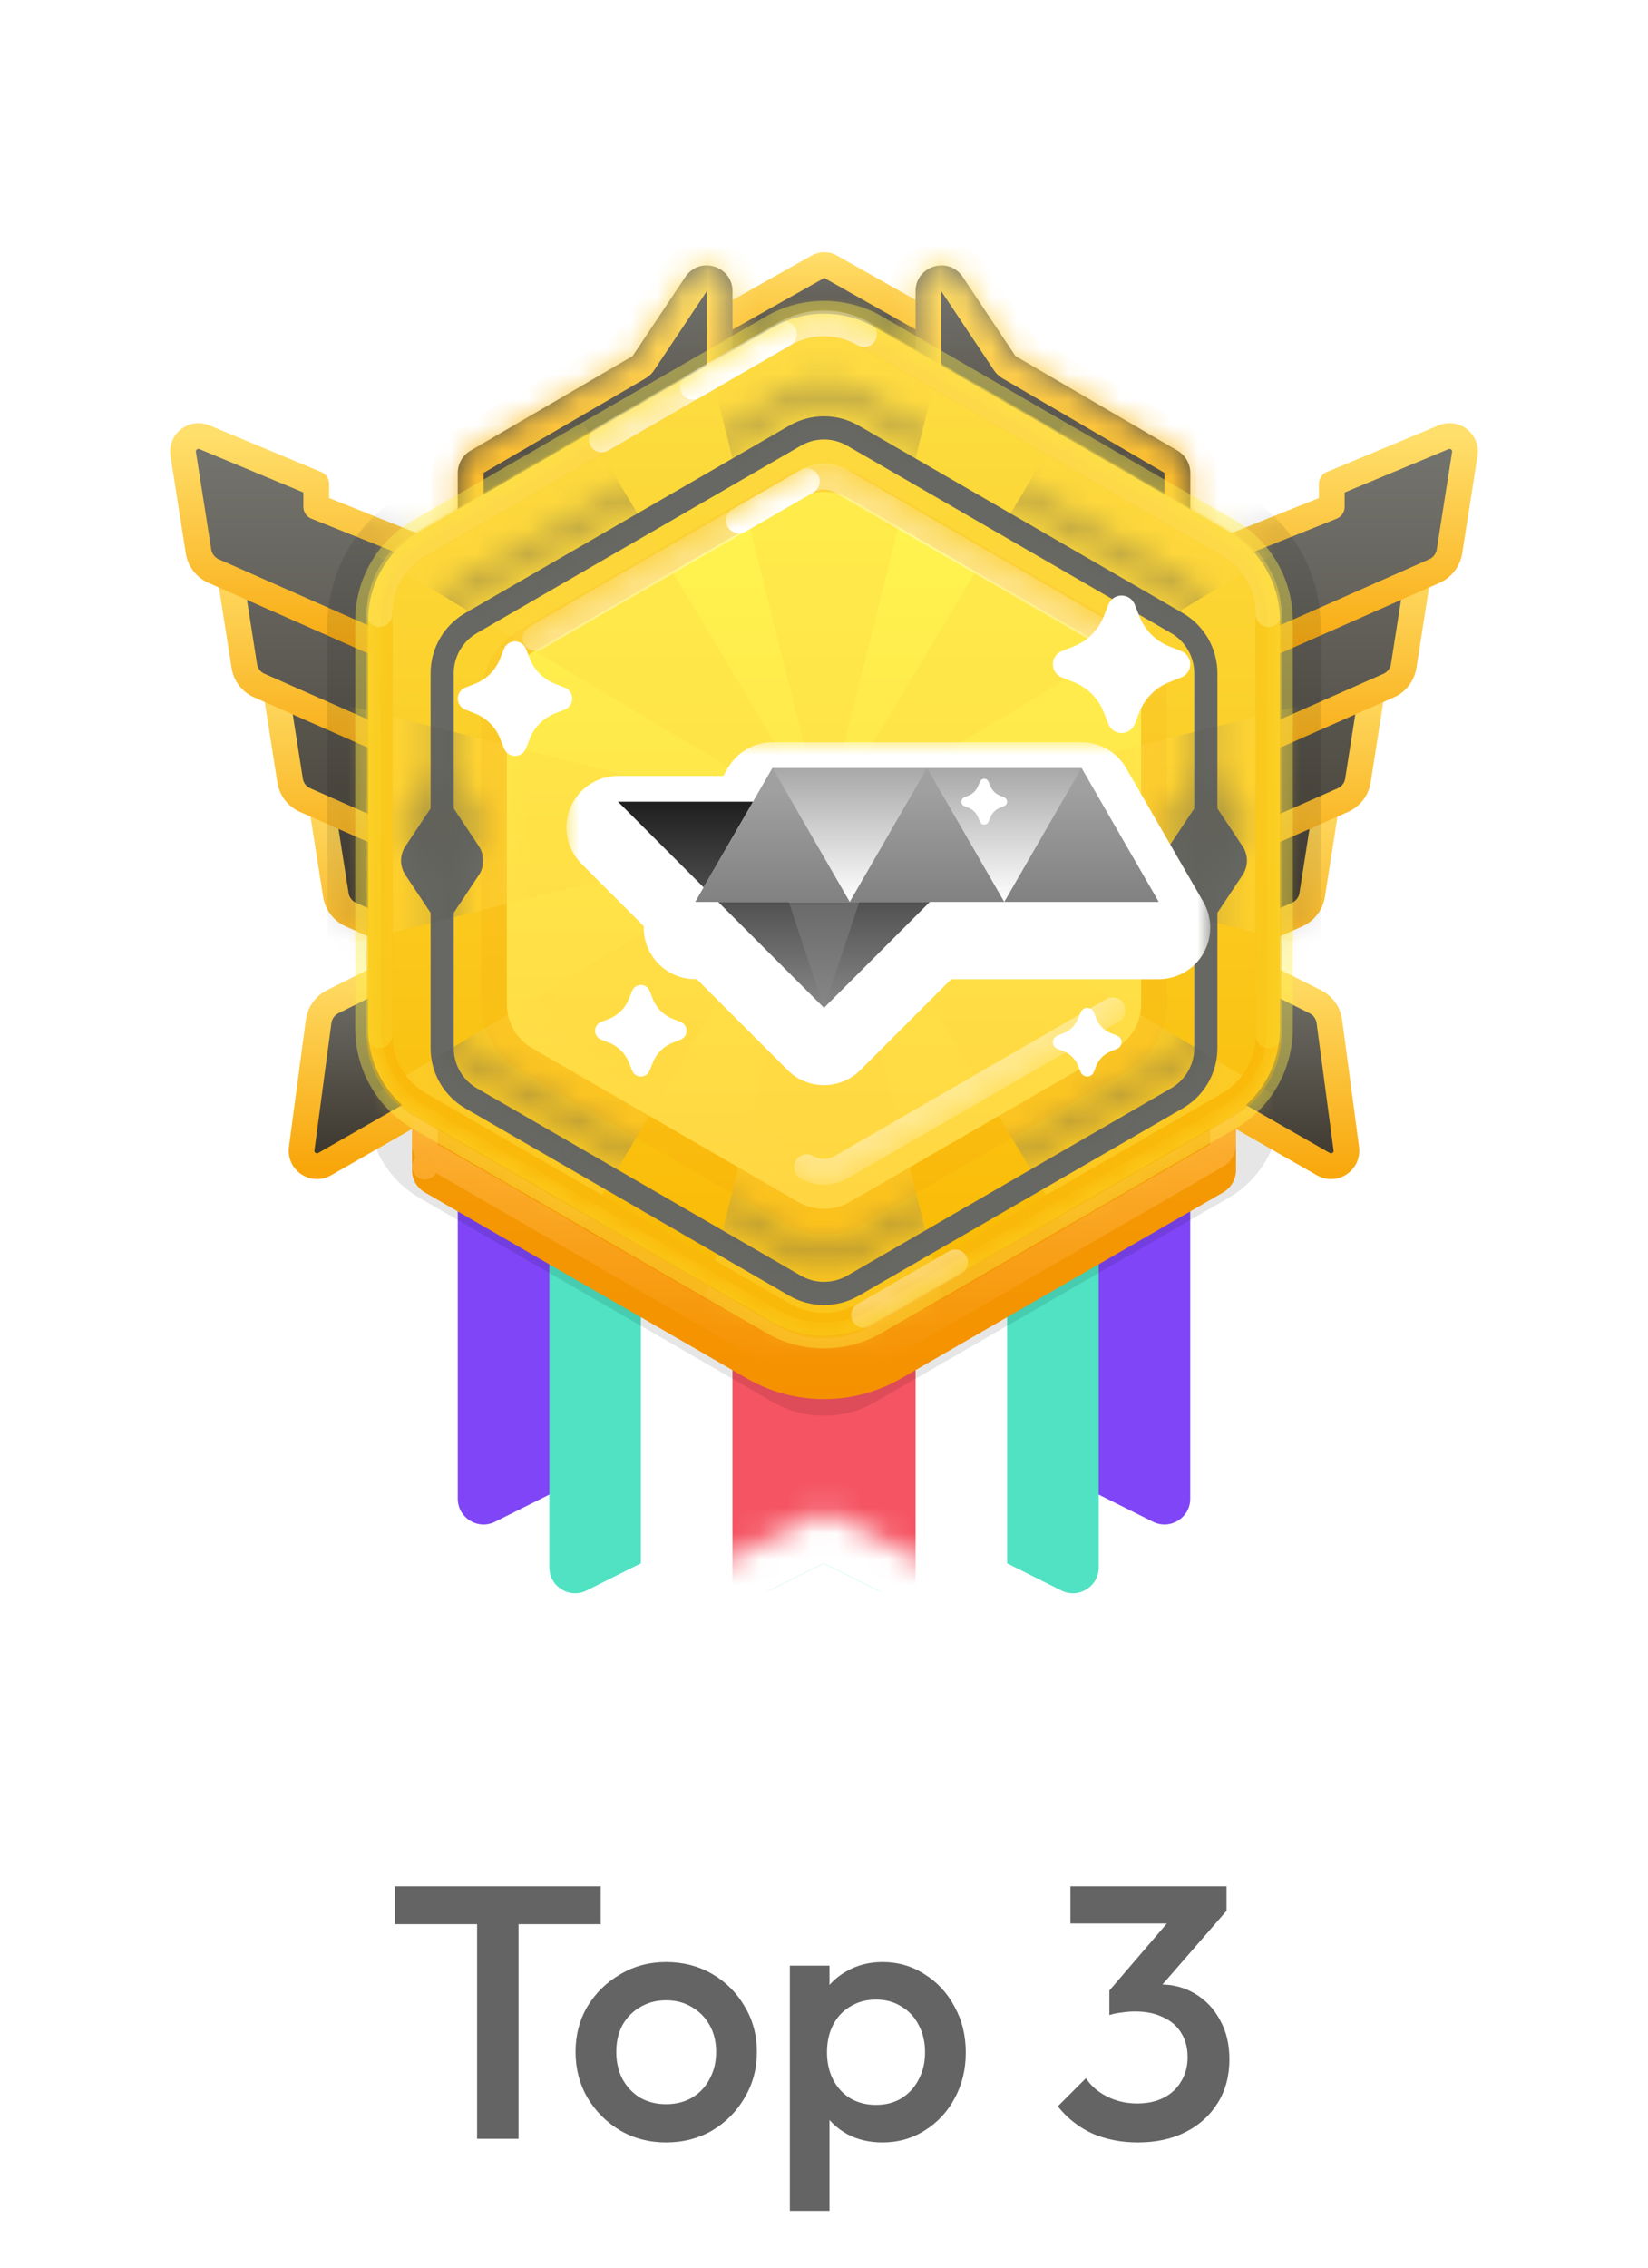 <svg width="64" height="88" viewBox="0 0 64 88" fill="none" xmlns="http://www.w3.org/2000/svg">
<g filter="url(#filter0_d_2117_46105)">
<path fill-rule="evenodd" clip-rule="evenodd" d="M17.778 29.333H32V56.16C32 56.903 31.218 57.386 30.553 57.054L24.889 54.222L19.225 57.054C18.56 57.386 17.778 56.903 17.778 56.16V29.333Z" fill="#7F45F6"/>
</g>
<g filter="url(#filter1_d_2117_46105)">
<path fill-rule="evenodd" clip-rule="evenodd" d="M21.334 32H35.556V58.826C35.556 59.57 34.773 60.053 34.108 59.721L28.445 56.889L22.781 59.721C22.116 60.053 21.334 59.57 21.334 58.826V32Z" fill="#50E2C2"/>
</g>
<g filter="url(#filter2_d_2117_46105)">
<path fill-rule="evenodd" clip-rule="evenodd" d="M32 29.333H46.222V56.16C46.222 56.903 45.44 57.386 44.775 57.054L39.111 54.222L33.447 57.054C32.782 57.386 32 56.903 32 56.16V29.333Z" fill="#7F45F6"/>
</g>
<g filter="url(#filter3_d_2117_46105)">
<path fill-rule="evenodd" clip-rule="evenodd" d="M28.444 32H42.667V58.826C42.667 59.57 41.884 60.053 41.219 59.721L35.555 56.889L29.892 59.721C29.227 60.053 28.444 59.57 28.444 58.826V32Z" fill="#50E2C2"/>
</g>
<g filter="url(#filter4_d_2117_46105)">
<path fill-rule="evenodd" clip-rule="evenodd" d="M24.889 33.778H39.111V60.604C39.111 61.347 38.329 61.831 37.664 61.498L32 58.666L26.336 61.498C25.672 61.831 24.889 61.347 24.889 60.604V33.778Z" fill="white"/>
</g>
<mask id="mask0_2117_46105" style="mask-type:luminance" maskUnits="userSpaceOnUse" x="24" y="33" width="16" height="29">
<path fill-rule="evenodd" clip-rule="evenodd" d="M24.889 33.778H39.111V60.604C39.111 61.347 38.329 61.831 37.664 61.498L32 58.666L26.336 61.498C25.672 61.831 24.889 61.347 24.889 60.604V33.778Z" fill="white"/>
</mask>
<g mask="url(#mask0_2117_46105)">
<rect x="28.445" y="33.778" width="7.111" height="28.444" fill="#F55462"/>
</g>
<path style="mix-blend-mode:multiply" opacity="0.1" fill-rule="evenodd" clip-rule="evenodd" d="M30 15.822C31.237 15.108 32.762 15.108 34 15.822L47.705 23.735C48.943 24.45 49.705 25.77 49.705 27.199V43.025C49.705 44.454 48.943 45.775 47.705 46.489L34 54.402C32.762 55.116 31.237 55.116 30 54.402L16.294 46.489C15.057 45.775 14.294 44.454 14.294 43.025L14.294 27.199C14.294 25.77 15.057 24.45 16.294 23.735L30 15.822Z" fill="black"/>
<path fill-rule="evenodd" clip-rule="evenodd" d="M22.059 34.777L17.615 32.999V32.11L13.272 30.3C12.839 30.12 12.375 30.484 12.448 30.948L13.044 34.734C13.097 35.069 13.316 35.355 13.627 35.493L22.059 39.221V34.777Z" fill="url(#paint0_linear_2117_46105)" stroke="url(#paint1_linear_2117_46105)" stroke-linecap="round" stroke-linejoin="round"/>
<path fill-rule="evenodd" clip-rule="evenodd" d="M20.282 30.332L15.837 28.554V27.666L11.494 25.856C11.061 25.675 10.598 26.039 10.671 26.503L11.266 30.289C11.319 30.625 11.539 30.911 11.85 31.048L20.282 34.777V30.332Z" fill="url(#paint2_linear_2117_46105)" stroke="url(#paint3_linear_2117_46105)" stroke-linecap="round" stroke-linejoin="round"/>
<path fill-rule="evenodd" clip-rule="evenodd" d="M18.504 25.888L14.059 24.11V23.221L9.716 21.412C9.283 21.231 8.82 21.595 8.893 22.058L9.488 25.845C9.541 26.181 9.761 26.467 10.072 26.604L18.504 30.332V25.888Z" fill="url(#paint4_linear_2117_46105)" stroke="url(#paint5_linear_2117_46105)" stroke-linecap="round" stroke-linejoin="round"/>
<path fill-rule="evenodd" clip-rule="evenodd" d="M16.726 21.443L12.282 19.666V18.777L7.938 16.967C7.505 16.787 7.042 17.151 7.115 17.614L7.71 21.4C7.763 21.736 7.983 22.022 8.294 22.16L16.726 25.888V21.443Z" fill="url(#paint6_linear_2117_46105)" stroke="url(#paint7_linear_2117_46105)" stroke-linecap="round" stroke-linejoin="round"/>
<mask id="mask1_2117_46105" style="mask-type:luminance" maskUnits="userSpaceOnUse" x="6" y="16" width="17" height="23">
<path fill-rule="evenodd" clip-rule="evenodd" d="M9.076 23.225C9 22.743 8.685 22.332 8.238 22.135C7.962 22.013 7.767 21.759 7.72 21.46L7.096 17.496C7.081 17.399 7.093 17.299 7.131 17.208C7.244 16.936 7.556 16.808 7.828 16.921L11.874 18.607C12.121 18.71 12.281 18.951 12.281 19.218C12.281 19.488 12.446 19.731 12.697 19.832L15.469 20.94C16.228 21.244 16.726 21.98 16.726 22.797V24.219C16.726 24.797 17.078 25.317 17.615 25.532C18.152 25.747 18.504 26.267 18.504 26.845V28.664C18.504 29.242 18.856 29.762 19.393 29.977C19.93 30.191 20.282 30.711 20.282 31.29V33.108C20.282 33.686 20.634 34.206 21.17 34.421C21.707 34.636 22.059 35.156 22.059 35.734V36.15C22.059 37.596 20.573 38.564 19.25 37.979L13.572 35.468C13.295 35.346 13.1 35.092 13.053 34.794L12.632 32.114C12.556 31.632 12.24 31.221 11.794 31.024C11.518 30.902 11.322 30.648 11.275 30.349L10.854 27.669C10.778 27.187 10.463 26.777 10.016 26.579C9.74 26.457 9.545 26.203 9.498 25.905L9.076 23.225Z" fill="white" stroke="white"/>
</mask>
<g mask="url(#mask1_2117_46105)">
<g opacity="0.1">
<path fill-rule="evenodd" clip-rule="evenodd" d="M28.999 11.461C30.855 10.389 33.143 10.389 34.999 11.461L48.287 19.132C50.143 20.204 51.287 22.185 51.287 24.328V39.672C51.287 41.815 50.143 43.796 48.287 44.868L34.999 52.539C33.143 53.611 30.855 53.611 28.999 52.539L15.711 44.868C13.855 43.796 12.711 41.815 12.711 39.672L12.711 24.328C12.711 22.185 13.855 20.204 15.711 19.132L28.999 11.461Z" fill="black" style="mix-blend-mode:multiply"/>
</g>
</g>
<path fill-rule="evenodd" clip-rule="evenodd" d="M41.941 34.777L46.386 32.999V32.11L50.729 30.3C51.162 30.12 51.625 30.484 51.552 30.948L50.957 34.734C50.904 35.069 50.684 35.355 50.373 35.493L41.941 39.221V34.777Z" fill="url(#paint8_linear_2117_46105)" stroke="url(#paint9_linear_2117_46105)" stroke-linecap="round" stroke-linejoin="round"/>
<path fill-rule="evenodd" clip-rule="evenodd" d="M43.719 30.332L48.163 28.555V27.666L52.507 25.856C52.94 25.676 53.403 26.04 53.33 26.503L52.734 30.289C52.682 30.625 52.462 30.911 52.151 31.049L43.719 34.777V30.332Z" fill="url(#paint10_linear_2117_46105)" stroke="url(#paint11_linear_2117_46105)" stroke-linecap="round" stroke-linejoin="round"/>
<path fill-rule="evenodd" clip-rule="evenodd" d="M45.497 25.888L49.941 24.11V23.221L54.284 21.412C54.717 21.231 55.181 21.595 55.108 22.058L54.512 25.845C54.459 26.181 54.24 26.467 53.929 26.604L45.497 30.332V25.888Z" fill="url(#paint12_linear_2117_46105)" stroke="url(#paint13_linear_2117_46105)" stroke-linecap="round" stroke-linejoin="round"/>
<path fill-rule="evenodd" clip-rule="evenodd" d="M47.275 21.444L51.719 19.666V18.777L56.062 16.967C56.495 16.787 56.959 17.151 56.886 17.614L56.29 21.401C56.237 21.736 56.017 22.022 55.707 22.16L47.275 25.888V21.444Z" fill="url(#paint14_linear_2117_46105)" stroke="url(#paint15_linear_2117_46105)" stroke-linecap="round" stroke-linejoin="round"/>
<mask id="mask2_2117_46105" style="mask-type:luminance" maskUnits="userSpaceOnUse" x="41" y="16" width="17" height="23">
<path fill-rule="evenodd" clip-rule="evenodd" d="M54.924 23.225C55 22.743 55.316 22.333 55.762 22.135C56.038 22.013 56.234 21.759 56.281 21.46L56.904 17.497C56.919 17.399 56.907 17.299 56.87 17.209C56.756 16.937 56.444 16.808 56.172 16.921L52.126 18.607C51.88 18.71 51.719 18.951 51.719 19.218C51.719 19.488 51.554 19.732 51.303 19.832L48.532 20.941C47.772 21.244 47.275 21.98 47.275 22.797V24.219C47.275 24.798 46.922 25.318 46.386 25.532C45.849 25.747 45.497 26.267 45.497 26.845V28.664C45.497 29.242 45.145 29.762 44.608 29.977C44.071 30.192 43.719 30.712 43.719 31.29V33.108C43.719 33.687 43.367 34.206 42.83 34.421C42.293 34.636 41.941 35.156 41.941 35.734V36.15C41.941 37.596 43.428 38.564 44.75 37.979L50.429 35.469C50.705 35.346 50.9 35.092 50.947 34.794L51.369 32.114C51.445 31.632 51.76 31.221 52.206 31.024C52.483 30.902 52.678 30.648 52.725 30.349L53.147 27.67C53.222 27.188 53.538 26.777 53.984 26.58C54.261 26.457 54.456 26.203 54.503 25.905L54.924 23.225Z" fill="white" stroke="white"/>
</mask>
<g mask="url(#mask2_2117_46105)">
<g opacity="0.1">
<path fill-rule="evenodd" clip-rule="evenodd" d="M34.999 11.461C33.143 10.389 30.855 10.389 28.999 11.461L15.711 19.132C13.855 20.204 12.711 22.185 12.711 24.328V39.672C12.711 41.815 13.855 43.796 15.711 44.868L28.999 52.539C30.855 53.611 33.143 53.611 34.999 52.539L48.287 44.868C50.143 43.796 51.287 41.815 51.287 39.672L51.287 24.328C51.287 22.185 50.143 20.204 48.287 19.132L34.999 11.461Z" fill="black" style="mix-blend-mode:multiply"/>
</g>
</g>
<path fill-rule="evenodd" clip-rule="evenodd" d="M16 37.334L12.918 38.874C12.622 39.023 12.418 39.308 12.374 39.636L11.716 44.576C11.65 45.069 12.177 45.423 12.608 45.176L17.778 42.222L16 37.334Z" fill="url(#paint16_linear_2117_46105)" stroke="url(#paint17_linear_2117_46105)" stroke-linecap="round" stroke-linejoin="round"/>
<path fill-rule="evenodd" clip-rule="evenodd" d="M48 37.334L51.081 38.874C51.378 39.023 51.582 39.308 51.626 39.636L52.284 44.576C52.35 45.069 51.823 45.423 51.392 45.176L46.222 42.222L48 37.334Z" fill="url(#paint18_linear_2117_46105)" stroke="url(#paint19_linear_2117_46105)" stroke-linecap="round" stroke-linejoin="round"/>
<path d="M38.92 14.109C39.368 14.361 39.188 15.044 38.674 15.044H25.327C24.812 15.044 24.633 14.361 25.082 14.108L31.765 10.351C31.918 10.265 32.104 10.265 32.256 10.351L38.92 14.109Z" fill="url(#paint20_linear_2117_46105)" stroke="url(#paint21_linear_2117_46105)" stroke-linecap="round" stroke-linejoin="round"/>
<g filter="url(#filter5_i_2117_46105)">
<path fill-rule="evenodd" clip-rule="evenodd" d="M48 44.407C48 44.764 47.809 45.095 47.5 45.273L35 52.49C33.144 53.562 30.856 53.562 29 52.49L16.5 45.273C16.191 45.095 16 44.764 16 44.407V41.197C16 40.426 16.835 39.945 17.502 40.332L29.189 47.115C30.927 48.124 33.073 48.124 34.811 47.115L46.498 40.332C47.165 39.945 48 40.426 48 41.197V44.407Z" fill="url(#paint22_linear_2117_46105)"/>
</g>
<path d="M47.5 44.407C47.5 44.586 47.405 44.751 47.25 44.84L34.75 52.057C33.048 53.04 30.952 53.04 29.25 52.057L16.75 44.84L16.5 45.273L16.75 44.84C16.595 44.751 16.5 44.586 16.5 44.407V41.197C16.5 40.811 16.918 40.571 17.251 40.764L28.938 47.547C30.831 48.647 33.169 48.647 35.062 47.547L46.749 40.764C47.082 40.571 47.5 40.811 47.5 41.197V44.407Z" stroke="url(#paint23_linear_2117_46105)" stroke-linecap="round" stroke-linejoin="round"/>
<mask id="path-26-inside-1_2117_46105" fill="white">
<path fill-rule="evenodd" clip-rule="evenodd" d="M28.1 17.11C28.281 16.955 28.399 16.74 28.435 16.505C28.443 16.455 28.447 16.405 28.447 16.354V13.296C28.447 13.295 28.447 13.294 28.447 13.292V11.302C28.447 10.313 27.164 9.924 26.615 10.747L24.567 13.818L18.274 17.488C17.967 17.668 17.778 17.996 17.778 18.352V22.132C17.778 22.93 18.668 23.407 19.332 22.964L21.938 21.227L28.001 17.186L28.001 17.186C28.036 17.163 28.069 17.137 28.1 17.11Z"/>
</mask>
<path fill-rule="evenodd" clip-rule="evenodd" d="M28.1 17.11C28.281 16.955 28.399 16.74 28.435 16.505C28.443 16.455 28.447 16.405 28.447 16.354V13.296C28.447 13.295 28.447 13.294 28.447 13.292V11.302C28.447 10.313 27.164 9.924 26.615 10.747L24.567 13.818L18.274 17.488C17.967 17.668 17.778 17.996 17.778 18.352V22.132C17.778 22.93 18.668 23.407 19.332 22.964L21.938 21.227L28.001 17.186L28.001 17.186C28.036 17.163 28.069 17.137 28.1 17.11Z" fill="url(#paint24_linear_2117_46105)"/>
<path d="M28.435 16.505L27.447 16.354L27.447 16.354L28.435 16.505ZM28.1 17.11L28.754 17.867L28.754 17.867L28.1 17.11ZM28.447 13.292H27.447L27.447 13.296L28.447 13.292ZM26.615 10.747L25.783 10.193V10.193L26.615 10.747ZM24.567 13.818L25.071 14.682C25.202 14.605 25.315 14.5 25.399 14.373L24.567 13.818ZM18.274 17.488L18.778 18.352L18.778 18.352L18.274 17.488ZM19.332 22.964L19.887 23.796H19.887L19.332 22.964ZM21.938 21.227L21.384 20.395H21.384L21.938 21.227ZM28.001 17.186L27.601 16.27C27.547 16.293 27.495 16.321 27.447 16.354L28.001 17.186ZM28.001 17.186L28.402 18.102C28.456 18.078 28.507 18.05 28.556 18.018L28.001 17.186ZM27.447 16.354L27.447 16.354L28.754 17.867C29.114 17.556 29.352 17.126 29.424 16.657L27.447 16.354ZM27.447 16.354L27.447 16.354L29.424 16.657C29.439 16.557 29.447 16.456 29.447 16.354H27.447ZM27.447 13.296V16.354H29.447V13.296H27.447ZM27.447 13.296L27.447 13.296H29.447C29.447 13.294 29.447 13.291 29.447 13.289L27.447 13.296ZM27.447 11.302V13.292H29.447V11.302H27.447ZM27.447 11.302L27.447 11.302H29.447C29.447 9.323 26.881 8.546 25.783 10.193L27.447 11.302ZM25.399 14.373L27.447 11.302L25.783 10.193L23.735 13.263L25.399 14.373ZM18.778 18.352L25.071 14.682L24.063 12.954L17.77 16.625L18.778 18.352ZM18.778 18.352L18.778 18.352L17.77 16.625C17.156 16.983 16.778 17.641 16.778 18.352H18.778ZM18.778 22.132V18.352H16.778V22.132H18.778ZM18.778 22.132L18.778 22.132H16.778C16.778 23.729 18.558 24.682 19.887 23.796L18.778 22.132ZM21.384 20.395L18.778 22.132L19.887 23.796L22.493 22.059L21.384 20.395ZM27.447 16.354L21.384 20.395L22.493 22.059L28.556 18.018L27.447 16.354ZM27.601 16.27L27.601 16.27L28.402 18.102L28.402 18.102L27.601 16.27ZM27.447 16.354L27.447 16.354L28.556 18.018C28.625 17.971 28.692 17.921 28.754 17.867L27.447 16.354Z" fill="url(#paint25_linear_2117_46105)" mask="url(#path-26-inside-1_2117_46105)"/>
<mask id="path-28-inside-2_2117_46105" fill="white">
<path fill-rule="evenodd" clip-rule="evenodd" d="M35.556 13.292C35.556 13.294 35.556 13.295 35.556 13.296V16.354C35.556 16.688 35.723 17 36.001 17.186L36.001 17.186L42.064 21.227L44.67 22.964C45.334 23.407 46.225 22.93 46.225 22.132V18.352C46.225 17.996 46.036 17.668 45.728 17.488L39.435 13.818L37.388 10.747C36.839 9.924 35.556 10.313 35.556 11.302V13.292Z"/>
</mask>
<path fill-rule="evenodd" clip-rule="evenodd" d="M35.556 13.292C35.556 13.294 35.556 13.295 35.556 13.296V16.354C35.556 16.688 35.723 17 36.001 17.186L36.001 17.186L42.064 21.227L44.67 22.964C45.334 23.407 46.225 22.93 46.225 22.132V18.352C46.225 17.996 46.036 17.668 45.728 17.488L39.435 13.818L37.388 10.747C36.839 9.924 35.556 10.313 35.556 11.302V13.292Z" fill="url(#paint26_linear_2117_46105)"/>
<path d="M35.556 13.292L36.556 13.296V13.292H35.556ZM36.001 17.186L35.446 18.018C35.503 18.055 35.562 18.087 35.625 18.112L36.001 17.186ZM36.001 17.186L36.556 16.354C36.499 16.316 36.44 16.285 36.377 16.259L36.001 17.186ZM42.064 21.227L42.619 20.395H42.619L42.064 21.227ZM44.67 22.964L44.115 23.796L44.67 22.964ZM45.728 17.488L45.225 18.352L45.225 18.352L45.728 17.488ZM39.435 13.818L38.603 14.373C38.688 14.5 38.8 14.605 38.931 14.682L39.435 13.818ZM37.388 10.747L36.556 11.302H36.556L37.388 10.747ZM34.556 13.288C34.556 13.291 34.556 13.294 34.556 13.296H36.556C36.556 13.296 36.556 13.296 36.556 13.296L34.556 13.288ZM34.556 13.296V16.354H36.556V13.296H34.556ZM34.556 16.354C34.556 17.022 34.89 17.647 35.446 18.018L36.556 16.354L36.556 16.354H34.556ZM35.625 18.112L35.625 18.112L36.377 16.259L36.377 16.259L35.625 18.112ZM35.446 18.018L41.51 22.059L42.619 20.395L36.556 16.354L35.446 18.018ZM41.51 22.059L44.115 23.796L45.225 22.132L42.619 20.395L41.51 22.059ZM44.115 23.796C45.444 24.682 47.225 23.729 47.225 22.132H45.225H45.225L44.115 23.796ZM47.225 22.132V18.352H45.225V22.132H47.225ZM47.225 18.352C47.225 17.641 46.847 16.983 46.232 16.625L45.225 18.352L45.225 18.352H47.225ZM46.232 16.625L39.939 12.954L38.931 14.682L45.225 18.352L46.232 16.625ZM40.267 13.263L38.22 10.193L36.556 11.302L38.603 14.373L40.267 13.263ZM38.22 10.193C37.122 8.546 34.556 9.323 34.556 11.302H36.556L36.556 11.302L38.22 10.193ZM34.556 11.302V13.292H36.556V11.302H34.556Z" fill="url(#paint27_linear_2117_46105)" mask="url(#path-28-inside-2_2117_46105)"/>
<path fill-rule="evenodd" clip-rule="evenodd" d="M30 12.71C31.238 11.996 32.763 11.996 34 12.71L47.706 20.623C48.943 21.338 49.706 22.658 49.706 24.087V39.913C49.706 41.342 48.943 42.663 47.706 43.377L34 51.29C32.763 52.004 31.238 52.004 30 51.29L16.295 43.377C15.057 42.663 14.295 41.342 14.295 39.913V24.087C14.295 22.658 15.057 21.338 16.295 20.623L30 12.71Z" fill="url(#paint28_linear_2117_46105)" stroke="#FFF04D" stroke-opacity="0.4"/>
<mask id="mask3_2117_46105" style="mask-type:luminance" maskUnits="userSpaceOnUse" x="14" y="12" width="36" height="40">
<path fill-rule="evenodd" clip-rule="evenodd" d="M30 12.71C31.238 11.996 32.763 11.996 34 12.71L47.706 20.623C48.943 21.338 49.706 22.658 49.706 24.087V39.913C49.706 41.342 48.943 42.663 47.706 43.377L34 51.29C32.763 52.004 31.238 52.004 30 51.29L16.295 43.377C15.057 42.663 14.295 41.342 14.295 39.913V24.087C14.295 22.658 15.057 21.338 16.295 20.623L30 12.71Z" fill="white"/>
</mask>
<g mask="url(#mask3_2117_46105)">
<g style="mix-blend-mode:multiply" opacity="0.4">
<path d="M32 32L37.334 10.667H26.667L32 32L20.687 13.144L13.144 20.686L32 32L10.667 26.667V37.333L32 32L13.144 43.314L20.687 50.856L32 32L26.667 53.333H37.334L32 32L43.314 50.856L50.856 43.314L32 32L53.334 37.333V26.667L32 32L50.856 20.686L43.314 13.144L32 32Z" fill="#FFD640"/>
</g>
<g filter="url(#filter6_di_2117_46105)">
<path fill-rule="evenodd" clip-rule="evenodd" d="M45.93 22.39L33.348 15.117C32.514 14.635 31.486 14.635 30.652 15.117L18.07 22.39C17.236 22.872 16.722 23.763 16.722 24.727V29.974L15.743 31.444C15.52 31.78 15.52 32.217 15.743 32.553L16.722 34.023V39.273C16.722 40.237 17.236 41.128 18.07 41.61L30.652 48.883C31.486 49.365 32.514 49.365 33.348 48.883L45.93 41.61C46.764 41.128 47.278 40.237 47.278 39.273V34.023L48.257 32.553C48.48 32.217 48.48 31.78 48.257 31.444L47.278 29.974V24.727C47.278 23.763 46.764 22.872 45.93 22.39ZM17.621 34.023V39.273C17.621 39.916 17.964 40.51 18.52 40.831L31.101 48.104C31.657 48.425 32.343 48.425 32.899 48.104L45.48 40.831C46.037 40.51 46.379 39.916 46.379 39.273V34.023L45.4 32.553C45.177 32.217 45.177 31.78 45.4 31.444L46.379 29.974V24.727C46.379 24.084 46.037 23.491 45.48 23.169L32.899 15.896C32.343 15.575 31.657 15.575 31.101 15.896L18.52 23.169C17.964 23.491 17.621 24.084 17.621 24.727V29.974L18.6 31.444C18.823 31.78 18.823 32.217 18.6 32.553L17.621 34.023Z" fill="#676763"/>
</g>
<mask id="mask4_2117_46105" style="mask-type:luminance" maskUnits="userSpaceOnUse" x="15" y="14" width="34" height="36">
<path fill-rule="evenodd" clip-rule="evenodd" d="M45.93 22.39L33.348 15.117C32.514 14.635 31.486 14.635 30.652 15.117L18.07 22.39C17.236 22.872 16.722 23.763 16.722 24.727V29.974L15.743 31.444C15.52 31.78 15.52 32.217 15.743 32.553L16.722 34.023V39.273C16.722 40.237 17.236 41.128 18.07 41.61L30.652 48.883C31.486 49.365 32.514 49.365 33.348 48.883L45.93 41.61C46.764 41.128 47.278 40.237 47.278 39.273V34.023L48.257 32.553C48.48 32.217 48.48 31.78 48.257 31.444L47.278 29.974V24.727C47.278 23.763 46.764 22.872 45.93 22.39ZM17.621 34.023V39.273C17.621 39.916 17.964 40.51 18.52 40.831L31.101 48.104C31.657 48.425 32.343 48.425 32.899 48.104L45.48 40.831C46.037 40.51 46.379 39.916 46.379 39.273V34.023L45.4 32.553C45.177 32.217 45.177 31.78 45.4 31.444L46.379 29.974V24.727C46.379 24.084 46.037 23.491 45.48 23.169L32.899 15.896C32.343 15.575 31.657 15.575 31.101 15.896L18.52 23.169C17.964 23.491 17.621 24.084 17.621 24.727V29.974L18.6 31.444C18.823 31.78 18.823 32.217 18.6 32.553L17.621 34.023Z" fill="white"/>
</mask>
<g mask="url(#mask4_2117_46105)">
<g style="mix-blend-mode:multiply" opacity="0.4">
<path fill-rule="evenodd" clip-rule="evenodd" d="M32 32L10.667 26.667V37.333L32 32ZM32 32L37.334 10.667H26.667L32 32ZM32 32L53.334 37.333V26.667L32 32ZM32 32L43.314 13.144L50.856 20.686L32 32ZM32 32L50.856 43.314L43.314 50.856L32 32ZM32 32L20.687 50.856L13.144 43.314L32 32ZM32 32L37.334 53.333H26.667L32 32Z" fill="#5A5951"/>
<path d="M20.687 13.144L13.144 20.686L32 32L20.687 13.144Z" fill="#5A5951"/>
</g>
</g>
<path d="M33.556 12.967C32.593 12.411 31.407 12.411 30.445 12.967L16.295 21.136C15.332 21.692 14.739 22.719 14.739 23.831L14.739 40.169C14.739 41.281 15.332 42.308 16.295 42.864L30.445 51.033C31.407 51.589 32.593 51.589 33.556 51.033L47.706 42.864C48.668 42.308 49.261 41.281 49.261 40.169V23.831C49.261 22.719 48.668 21.692 47.706 21.136L33.556 12.967Z" stroke="#FAB90A"/>
<path opacity="0.4" d="M33.556 51.033C35.22 50.072 36.399 49.392 37.093 48.991" stroke="white" stroke-linecap="round"/>
<path d="M49.261 40.169V23.831C49.261 22.719 48.668 21.692 47.706 21.136L33.556 12.967C32.593 12.411 31.407 12.411 30.445 12.967L16.295 21.136C15.332 21.692 14.739 22.719 14.739 23.831L14.739 40.169" stroke="#FAC81C" stroke-linecap="round"/>
<path opacity="0.6" d="M49.261 23.831C49.261 22.719 48.668 21.692 47.706 21.136L33.556 12.967C32.593 12.411 31.407 12.411 30.445 12.967L16.295 21.136C15.332 21.692 14.739 22.719 14.739 23.831" stroke="#FFE56A" stroke-linecap="round"/>
<path opacity="0.6" d="M33.556 12.967C32.593 12.411 31.407 12.411 30.445 12.967C30.445 12.967 25.728 15.69 23.37 17.052" stroke="white" stroke-linecap="round"/>
<path d="M30.445 12.967C30.445 12.967 27.948 14.408 26.907 15.009" stroke="white" stroke-linecap="round"/>
</g>
<g filter="url(#filter7_d_2117_46105)">
<path fill-rule="evenodd" clip-rule="evenodd" d="M31 18.355C31.619 17.998 32.381 17.998 33 18.355L43.317 24.312C43.936 24.669 44.317 25.329 44.317 26.044V37.956C44.317 38.671 43.936 39.331 43.317 39.688L33 45.645C32.381 46.002 31.619 46.002 31 45.645L20.683 39.688C20.064 39.331 19.683 38.671 19.683 37.956V26.044C19.683 25.329 20.064 24.669 20.683 24.312L31 18.355Z" fill="url(#paint29_linear_2117_46105)"/>
<path d="M33.25 17.922C32.477 17.476 31.524 17.476 30.75 17.922L20.433 23.879C19.66 24.325 19.183 25.151 19.183 26.044V37.956C19.183 38.85 19.66 39.675 20.433 40.121L30.75 46.078C31.524 46.525 32.477 46.525 33.25 46.078L43.567 40.121C44.34 39.675 44.817 38.85 44.817 37.956V26.044C44.817 25.151 44.34 24.325 43.567 23.879L33.25 17.922Z" stroke="#F5900D" stroke-opacity="0.1" style="mix-blend-mode:multiply"/>
</g>
<mask id="mask5_2117_46105" style="mask-type:luminance" maskUnits="userSpaceOnUse" x="19" y="18" width="26" height="28">
<path fill-rule="evenodd" clip-rule="evenodd" d="M31 18.355C31.619 17.998 32.381 17.998 33 18.355L43.317 24.312C43.936 24.669 44.317 25.329 44.317 26.044V37.956C44.317 38.671 43.936 39.331 43.317 39.688L33 45.645C32.381 46.002 31.619 46.002 31 45.645L20.683 39.688C20.064 39.331 19.683 38.671 19.683 37.956V26.044C19.683 25.329 20.064 24.669 20.683 24.312L31 18.355Z" fill="white"/>
</mask>
<g mask="url(#mask5_2117_46105)">
<g style="mix-blend-mode:multiply" opacity="0.3">
<path fill-rule="evenodd" clip-rule="evenodd" d="M32 32L17.778 35.556V28.445L32 32ZM32 32L35.556 17.778H28.445L32 32ZM32 32L46.222 28.445V35.556L32 32ZM32 32L39.542 19.429L44.571 24.458L32 32ZM32 32L39.542 44.571L44.571 39.542L32 32ZM32 32L28.445 46.222H35.556L32 32ZM32 32L24.458 44.571L19.429 39.542L32 32Z" fill="#FFD640"/>
<path d="M24.458 19.429L19.429 24.458L32 32L24.458 19.429Z" fill="#FFD640"/>
</g>
<path opacity="0.4" d="M43.206 24.761L32.667 18.676C32.254 18.438 31.746 18.438 31.334 18.676C30.094 19.392 29.216 19.899 28.699 20.197C27.623 20.818 26.745 21.325 26.064 21.718C24.893 22.394 23.137 23.409 20.795 24.761" stroke="white" stroke-linecap="round"/>
<path d="M31.334 18.676C30.094 19.392 29.216 19.899 28.699 20.197" stroke="white" stroke-linecap="round"/>
<path opacity="0.4" d="M43.206 39.209L32.667 45.294C32.254 45.532 31.746 45.532 31.334 45.294" stroke="white" stroke-linecap="round"/>
</g>
<g filter="url(#filter8_d_2117_46105)">
<mask id="path-49-outside-3_2117_46105" maskUnits="userSpaceOnUse" x="22" y="27.804" width="25" height="14" fill="black">
<rect fill="white" x="22" y="27.804" width="25" height="14"/>
<path fill-rule="evenodd" clip-rule="evenodd" d="M29.245 31.111L30 29.804H42L45 35H36.111L32 39.111L27.889 35H27L27.325 34.436L24 31.111H29.245Z"/>
</mask>
<path fill-rule="evenodd" clip-rule="evenodd" d="M29.245 31.111L30 29.804H42L45 35H36.111L32 39.111L27.889 35H27L27.325 34.436L24 31.111H29.245Z" fill="white"/>
<path d="M30 29.804V27.804C29.285 27.804 28.625 28.185 28.268 28.804L30 29.804ZM29.245 31.111V33.111C29.96 33.111 30.62 32.73 30.977 32.111L29.245 31.111ZM42 29.804L43.732 28.804C43.375 28.185 42.715 27.804 42 27.804V29.804ZM45 35V37C45.715 37 46.375 36.619 46.732 36C47.089 35.381 47.089 34.619 46.732 34L45 35ZM36.111 35V33C35.581 33 35.072 33.211 34.697 33.586L36.111 35ZM32 39.111L30.586 40.525C31.367 41.306 32.633 41.306 33.414 40.525L32 39.111ZM27.889 35L29.303 33.586C28.928 33.211 28.419 33 27.889 33V35ZM27 35L25.268 34C24.911 34.619 24.911 35.381 25.268 36C25.625 36.619 26.285 37 27 37V35ZM27.325 34.436L29.057 35.436C29.51 34.652 29.38 33.662 28.74 33.022L27.325 34.436ZM24 31.111V29.111C23.191 29.111 22.462 29.598 22.152 30.346C21.843 31.093 22.014 31.953 22.586 32.525L24 31.111ZM28.268 28.804L27.513 30.111L30.977 32.111L31.732 30.804L28.268 28.804ZM42 27.804H30V31.804H42V27.804ZM46.732 34L43.732 28.804L40.268 30.804L43.268 36L46.732 34ZM36.111 37H45V33H36.111V37ZM34.697 33.586L30.586 37.697L33.414 40.525L37.525 36.414L34.697 33.586ZM33.414 37.697L29.303 33.586L26.475 36.414L30.586 40.525L33.414 37.697ZM27 37H27.889V33H27V37ZM25.593 33.436L25.268 34L28.732 36L29.057 35.436L25.593 33.436ZM28.74 33.022L25.414 29.697L22.586 32.525L25.911 35.851L28.74 33.022ZM24 33.111H29.245V29.111H24V33.111Z" fill="white" mask="url(#path-49-outside-3_2117_46105)"/>
</g>
<path fill-rule="evenodd" clip-rule="evenodd" d="M32 39.111L40 31.111H24L32 39.111Z" fill="url(#paint30_linear_2117_46105)"/>
<path fill-rule="evenodd" clip-rule="evenodd" d="M32 39.111L29.334 31.111H34.667L32 39.111Z" fill="url(#paint31_linear_2117_46105)"/>
<path d="M30 29.804L27 35H45L42 29.804H30Z" fill="url(#paint32_linear_2117_46105)"/>
<path d="M30 29.804L33 35H27L30 29.804Z" fill="url(#paint33_linear_2117_46105)"/>
<path d="M36 29.804L39 35H33L36 29.804Z" fill="url(#paint34_linear_2117_46105)"/>
<path d="M42 29.804L45 35H39L42 29.804Z" fill="url(#paint35_linear_2117_46105)"/>
<g filter="url(#filter9_d_2117_46105)">
<path fill-rule="evenodd" clip-rule="evenodd" d="M41.699 26.471L41.237 26.289C40.955 26.178 40.816 25.858 40.928 25.576C40.983 25.434 41.096 25.322 41.237 25.267L41.699 25.084C42.231 24.875 42.653 24.453 42.863 23.921L43.045 23.459C43.156 23.177 43.475 23.038 43.757 23.15C43.899 23.205 44.011 23.317 44.067 23.459L44.249 23.921C44.459 24.453 44.88 24.875 45.413 25.084L45.874 25.267C46.157 25.378 46.295 25.697 46.184 25.979C46.128 26.121 46.016 26.233 45.874 26.289L45.413 26.471C44.88 26.681 44.459 27.102 44.249 27.635L44.067 28.096C43.956 28.379 43.636 28.517 43.354 28.406C43.213 28.35 43.1 28.238 43.045 28.096L42.863 27.635C42.653 27.102 42.231 26.681 41.699 26.471Z" fill="white"/>
</g>
<g filter="url(#filter10_d_2117_46105)">
<path fill-rule="evenodd" clip-rule="evenodd" d="M23.651 40.462L23.343 40.341C23.155 40.267 23.063 40.054 23.137 39.865C23.174 39.771 23.249 39.696 23.343 39.659L23.651 39.538C24.006 39.398 24.287 39.117 24.427 38.762L24.548 38.454C24.622 38.266 24.835 38.174 25.023 38.248C25.118 38.285 25.193 38.36 25.23 38.454L25.351 38.762C25.491 39.117 25.772 39.398 26.127 39.538L26.435 39.659C26.623 39.733 26.715 39.946 26.641 40.134C26.604 40.229 26.529 40.303 26.435 40.341L26.127 40.462C25.772 40.602 25.491 40.883 25.351 41.238L25.23 41.546C25.156 41.734 24.943 41.826 24.755 41.752C24.66 41.715 24.585 41.64 24.548 41.546L24.427 41.238C24.287 40.883 24.006 40.602 23.651 40.462Z" fill="white"/>
</g>
<g filter="url(#filter11_d_2117_46105)">
<path fill-rule="evenodd" clip-rule="evenodd" d="M18.453 27.689L18.068 27.537C17.833 27.444 17.717 27.178 17.81 26.943C17.856 26.825 17.95 26.732 18.068 26.685L18.453 26.533C18.896 26.358 19.247 26.007 19.422 25.564L19.574 25.179C19.667 24.944 19.933 24.828 20.168 24.921C20.286 24.968 20.38 25.061 20.426 25.179L20.578 25.564C20.753 26.007 21.104 26.358 21.547 26.533L21.932 26.685C22.168 26.778 22.283 27.044 22.19 27.279C22.144 27.397 22.05 27.491 21.932 27.537L21.547 27.689C21.104 27.864 20.753 28.215 20.578 28.659L20.426 29.043C20.333 29.279 20.067 29.394 19.832 29.301C19.714 29.255 19.621 29.161 19.574 29.043L19.422 28.659C19.247 28.215 18.896 27.864 18.453 27.689Z" fill="white"/>
</g>
<g filter="url(#filter12_d_2117_46105)">
<path fill-rule="evenodd" clip-rule="evenodd" d="M41.294 40.791L41.063 40.7C40.922 40.644 40.853 40.485 40.908 40.344C40.936 40.273 40.992 40.217 41.063 40.189L41.294 40.098C41.56 39.993 41.771 39.782 41.876 39.516L41.967 39.285C42.023 39.144 42.182 39.075 42.323 39.13C42.394 39.158 42.45 39.214 42.478 39.285L42.569 39.516C42.674 39.782 42.885 39.993 43.151 40.098L43.382 40.189C43.523 40.245 43.592 40.404 43.537 40.545C43.509 40.616 43.453 40.672 43.382 40.7L43.151 40.791C42.885 40.896 42.674 41.107 42.569 41.373L42.478 41.604C42.422 41.745 42.263 41.814 42.122 41.758C42.051 41.731 41.995 41.675 41.967 41.604L41.876 41.373C41.771 41.107 41.56 40.896 41.294 40.791Z" fill="white"/>
</g>
<g filter="url(#filter13_d_2117_46105)">
<path fill-rule="evenodd" clip-rule="evenodd" d="M37.603 31.342L37.45 31.282C37.355 31.244 37.309 31.138 37.346 31.044C37.365 30.997 37.402 30.959 37.45 30.941L37.603 30.88C37.781 30.81 37.921 30.669 37.991 30.492L38.052 30.338C38.089 30.244 38.196 30.198 38.29 30.235C38.337 30.254 38.374 30.291 38.393 30.338L38.453 30.492C38.523 30.669 38.664 30.81 38.841 30.88L38.995 30.941C39.089 30.978 39.136 31.084 39.099 31.178C39.08 31.226 39.042 31.263 38.995 31.282L38.841 31.342C38.664 31.412 38.523 31.553 38.453 31.73L38.393 31.884C38.356 31.978 38.249 32.024 38.155 31.987C38.108 31.968 38.071 31.931 38.052 31.884L37.991 31.73C37.921 31.553 37.781 31.412 37.603 31.342Z" fill="white"/>
</g>
<path d="M18.528 83V73.48H20.138V83H18.528ZM15.336 74.67V73.2H23.33V74.67H15.336ZM25.866 83.14C25.212 83.14 24.62 82.986 24.088 82.678C23.556 82.361 23.131 81.936 22.814 81.404C22.506 80.872 22.352 80.279 22.352 79.626C22.352 78.973 22.506 78.385 22.814 77.862C23.131 77.339 23.556 76.924 24.088 76.616C24.62 76.299 25.212 76.14 25.866 76.14C26.528 76.14 27.126 76.294 27.658 76.602C28.19 76.91 28.61 77.33 28.918 77.862C29.235 78.385 29.394 78.973 29.394 79.626C29.394 80.279 29.235 80.872 28.918 81.404C28.61 81.936 28.19 82.361 27.658 82.678C27.126 82.986 26.528 83.14 25.866 83.14ZM25.866 81.656C26.248 81.656 26.584 81.572 26.874 81.404C27.172 81.227 27.401 80.984 27.56 80.676C27.728 80.368 27.812 80.018 27.812 79.626C27.812 79.234 27.728 78.889 27.56 78.59C27.392 78.291 27.163 78.058 26.874 77.89C26.584 77.713 26.248 77.624 25.866 77.624C25.492 77.624 25.156 77.713 24.858 77.89C24.568 78.058 24.34 78.291 24.172 78.59C24.013 78.889 23.934 79.234 23.934 79.626C23.934 80.018 24.013 80.368 24.172 80.676C24.34 80.984 24.568 81.227 24.858 81.404C25.156 81.572 25.492 81.656 25.866 81.656ZM34.272 83.14C33.759 83.14 33.302 83.033 32.9 82.818C32.499 82.594 32.182 82.291 31.948 81.908C31.724 81.525 31.612 81.091 31.612 80.606V78.674C31.612 78.189 31.729 77.755 31.962 77.372C32.196 76.989 32.513 76.691 32.914 76.476C33.316 76.252 33.768 76.14 34.272 76.14C34.879 76.14 35.425 76.299 35.91 76.616C36.405 76.924 36.792 77.344 37.072 77.876C37.362 78.399 37.506 78.991 37.506 79.654C37.506 80.307 37.362 80.9 37.072 81.432C36.792 81.955 36.405 82.37 35.91 82.678C35.425 82.986 34.879 83.14 34.272 83.14ZM30.674 85.8V76.28H32.214V78.086L31.948 79.724L32.214 81.348V85.8H30.674ZM34.02 81.684C34.394 81.684 34.72 81.6 35 81.432C35.29 81.255 35.514 81.012 35.672 80.704C35.84 80.396 35.924 80.041 35.924 79.64C35.924 79.239 35.84 78.884 35.672 78.576C35.514 78.268 35.29 78.03 35 77.862C34.72 77.685 34.394 77.596 34.02 77.596C33.647 77.596 33.316 77.685 33.026 77.862C32.737 78.03 32.513 78.268 32.354 78.576C32.196 78.884 32.116 79.239 32.116 79.64C32.116 80.041 32.196 80.396 32.354 80.704C32.513 81.012 32.737 81.255 33.026 81.432C33.316 81.6 33.647 81.684 34.02 81.684ZM44.188 83.14C43.535 83.14 42.942 83.023 42.41 82.79C41.888 82.547 41.444 82.197 41.08 81.74L42.172 80.648C42.368 80.947 42.644 81.185 42.998 81.362C43.353 81.539 43.74 81.628 44.16 81.628C44.562 81.628 44.907 81.553 45.196 81.404C45.486 81.255 45.709 81.045 45.868 80.774C46.036 80.503 46.12 80.191 46.12 79.836C46.12 79.463 46.036 79.145 45.868 78.884C45.709 78.623 45.476 78.422 45.168 78.282C44.87 78.133 44.505 78.058 44.076 78.058C43.908 78.058 43.736 78.072 43.558 78.1C43.381 78.119 43.222 78.151 43.082 78.198L43.796 77.274C43.992 77.199 44.197 77.139 44.412 77.092C44.636 77.036 44.851 77.008 45.056 77.008C45.56 77.008 46.013 77.129 46.414 77.372C46.825 77.615 47.147 77.955 47.38 78.394C47.623 78.823 47.744 79.332 47.744 79.92C47.744 80.555 47.595 81.115 47.296 81.6C46.998 82.085 46.582 82.463 46.05 82.734C45.518 83.005 44.898 83.14 44.188 83.14ZM43.082 78.198V77.246L45.7 74.194L47.632 74.152L44.902 77.288L43.082 78.198ZM41.57 74.642V73.2H47.632V74.152L46.246 74.642H41.57Z" fill="#646464"/>
<defs>
<filter id="filter0_d_2117_46105" x="15.778" y="29.333" width="18.222" height="31.828" filterUnits="userSpaceOnUse" color-interpolation-filters="sRGB">
<feFlood flood-opacity="0" result="BackgroundImageFix"/>
<feColorMatrix in="SourceAlpha" type="matrix" values="0 0 0 0 0 0 0 0 0 0 0 0 0 0 0 0 0 0 127 0" result="hardAlpha"/>
<feOffset dy="2"/>
<feGaussianBlur stdDeviation="1"/>
<feColorMatrix type="matrix" values="0 0 0 0 0.614 0 0 0 0 0.614 0 0 0 0 0.614 0 0 0 0.2 0"/>
<feBlend mode="darken" in2="BackgroundImageFix" result="effect1_dropShadow_2117_46105"/>
<feBlend mode="normal" in="SourceGraphic" in2="effect1_dropShadow_2117_46105" result="shape"/>
</filter>
<filter id="filter1_d_2117_46105" x="19.334" y="32" width="18.222" height="31.828" filterUnits="userSpaceOnUse" color-interpolation-filters="sRGB">
<feFlood flood-opacity="0" result="BackgroundImageFix"/>
<feColorMatrix in="SourceAlpha" type="matrix" values="0 0 0 0 0 0 0 0 0 0 0 0 0 0 0 0 0 0 127 0" result="hardAlpha"/>
<feOffset dy="2"/>
<feGaussianBlur stdDeviation="1"/>
<feColorMatrix type="matrix" values="0 0 0 0 0.614 0 0 0 0 0.614 0 0 0 0 0.614 0 0 0 0.2 0"/>
<feBlend mode="darken" in2="BackgroundImageFix" result="effect1_dropShadow_2117_46105"/>
<feBlend mode="normal" in="SourceGraphic" in2="effect1_dropShadow_2117_46105" result="shape"/>
</filter>
<filter id="filter2_d_2117_46105" x="30" y="29.333" width="18.222" height="31.828" filterUnits="userSpaceOnUse" color-interpolation-filters="sRGB">
<feFlood flood-opacity="0" result="BackgroundImageFix"/>
<feColorMatrix in="SourceAlpha" type="matrix" values="0 0 0 0 0 0 0 0 0 0 0 0 0 0 0 0 0 0 127 0" result="hardAlpha"/>
<feOffset dy="2"/>
<feGaussianBlur stdDeviation="1"/>
<feColorMatrix type="matrix" values="0 0 0 0 0.614 0 0 0 0 0.614 0 0 0 0 0.614 0 0 0 0.2 0"/>
<feBlend mode="darken" in2="BackgroundImageFix" result="effect1_dropShadow_2117_46105"/>
<feBlend mode="normal" in="SourceGraphic" in2="effect1_dropShadow_2117_46105" result="shape"/>
</filter>
<filter id="filter3_d_2117_46105" x="26.444" y="32" width="18.222" height="31.828" filterUnits="userSpaceOnUse" color-interpolation-filters="sRGB">
<feFlood flood-opacity="0" result="BackgroundImageFix"/>
<feColorMatrix in="SourceAlpha" type="matrix" values="0 0 0 0 0 0 0 0 0 0 0 0 0 0 0 0 0 0 127 0" result="hardAlpha"/>
<feOffset dy="2"/>
<feGaussianBlur stdDeviation="1"/>
<feColorMatrix type="matrix" values="0 0 0 0 0.614 0 0 0 0 0.614 0 0 0 0 0.614 0 0 0 0.2 0"/>
<feBlend mode="darken" in2="BackgroundImageFix" result="effect1_dropShadow_2117_46105"/>
<feBlend mode="normal" in="SourceGraphic" in2="effect1_dropShadow_2117_46105" result="shape"/>
</filter>
<filter id="filter4_d_2117_46105" x="22.889" y="33.778" width="18.222" height="31.828" filterUnits="userSpaceOnUse" color-interpolation-filters="sRGB">
<feFlood flood-opacity="0" result="BackgroundImageFix"/>
<feColorMatrix in="SourceAlpha" type="matrix" values="0 0 0 0 0 0 0 0 0 0 0 0 0 0 0 0 0 0 127 0" result="hardAlpha"/>
<feOffset dy="2"/>
<feGaussianBlur stdDeviation="1"/>
<feColorMatrix type="matrix" values="0 0 0 0 0.614 0 0 0 0 0.614 0 0 0 0 0.614 0 0 0 0.2 0"/>
<feBlend mode="darken" in2="BackgroundImageFix" result="effect1_dropShadow_2117_46105"/>
<feBlend mode="normal" in="SourceGraphic" in2="effect1_dropShadow_2117_46105" result="shape"/>
</filter>
<filter id="filter5_i_2117_46105" x="16" y="40.195" width="32" height="14.099" filterUnits="userSpaceOnUse" color-interpolation-filters="sRGB">
<feFlood flood-opacity="0" result="BackgroundImageFix"/>
<feBlend mode="normal" in="SourceGraphic" in2="BackgroundImageFix" result="shape"/>
<feColorMatrix in="SourceAlpha" type="matrix" values="0 0 0 0 0 0 0 0 0 0 0 0 0 0 0 0 0 0 127 0" result="hardAlpha"/>
<feOffset dy="1"/>
<feGaussianBlur stdDeviation="0.5"/>
<feComposite in2="hardAlpha" operator="arithmetic" k2="-1" k3="1"/>
<feColorMatrix type="matrix" values="0 0 0 0 0.929 0 0 0 0 0.569 0 0 0 0 0 0 0 0 0.5 0"/>
<feBlend mode="normal" in2="shape" result="effect1_innerShadow_2117_46105"/>
</filter>
<filter id="filter6_di_2117_46105" x="14.576" y="14.156" width="34.849" height="36.489" filterUnits="userSpaceOnUse" color-interpolation-filters="sRGB">
<feFlood flood-opacity="0" result="BackgroundImageFix"/>
<feColorMatrix in="SourceAlpha" type="matrix" values="0 0 0 0 0 0 0 0 0 0 0 0 0 0 0 0 0 0 127 0" result="hardAlpha"/>
<feOffset dy="0.4"/>
<feGaussianBlur stdDeviation="0.5"/>
<feColorMatrix type="matrix" values="0 0 0 0 1 0 0 0 0 0.91 0 0 0 0 0.557 0 0 0 0.4 0"/>
<feBlend mode="normal" in2="BackgroundImageFix" result="effect1_dropShadow_2117_46105"/>
<feBlend mode="normal" in="SourceGraphic" in2="effect1_dropShadow_2117_46105" result="shape"/>
<feColorMatrix in="SourceAlpha" type="matrix" values="0 0 0 0 0 0 0 0 0 0 0 0 0 0 0 0 0 0 127 0" result="hardAlpha"/>
<feOffset dy="1"/>
<feGaussianBlur stdDeviation="0.5"/>
<feComposite in2="hardAlpha" operator="arithmetic" k2="-1" k3="1"/>
<feColorMatrix type="matrix" values="0 0 0 0 0.31 0 0 0 0 0.31 0 0 0 0 0.28 0 0 0 1 0"/>
<feBlend mode="normal" in2="shape" result="effect2_innerShadow_2117_46105"/>
</filter>
<filter id="filter7_d_2117_46105" x="16.683" y="16.087" width="30.634" height="33.826" filterUnits="userSpaceOnUse" color-interpolation-filters="sRGB">
<feFlood flood-opacity="0" result="BackgroundImageFix"/>
<feColorMatrix in="SourceAlpha" type="matrix" values="0 0 0 0 0 0 0 0 0 0 0 0 0 0 0 0 0 0 127 0" result="hardAlpha"/>
<feOffset dy="1"/>
<feGaussianBlur stdDeviation="1"/>
<feColorMatrix type="matrix" values="0 0 0 0 0.928 0 0 0 0 0.666 0 0 0 0 0.054 0 0 0 0.4 0"/>
<feBlend mode="normal" in2="BackgroundImageFix" result="effect1_dropShadow_2117_46105"/>
<feBlend mode="normal" in="SourceGraphic" in2="effect1_dropShadow_2117_46105" result="shape"/>
</filter>
<filter id="filter8_d_2117_46105" x="20" y="26.804" width="29" height="17.307" filterUnits="userSpaceOnUse" color-interpolation-filters="sRGB">
<feFlood flood-opacity="0" result="BackgroundImageFix"/>
<feColorMatrix in="SourceAlpha" type="matrix" values="0 0 0 0 0 0 0 0 0 0 0 0 0 0 0 0 0 0 127 0" result="hardAlpha"/>
<feOffset dy="1"/>
<feGaussianBlur stdDeviation="1"/>
<feColorMatrix type="matrix" values="0 0 0 0 0.996 0 0 0 0 0.733 0 0 0 0 0.106 0 0 0 1 0"/>
<feBlend mode="normal" in2="BackgroundImageFix" result="effect1_dropShadow_2117_46105"/>
<feBlend mode="normal" in="SourceGraphic" in2="effect1_dropShadow_2117_46105" result="shape"/>
</filter>
<filter id="filter9_d_2117_46105" x="38.889" y="21.111" width="9.334" height="9.333" filterUnits="userSpaceOnUse" color-interpolation-filters="sRGB">
<feFlood flood-opacity="0" result="BackgroundImageFix"/>
<feColorMatrix in="SourceAlpha" type="matrix" values="0 0 0 0 0 0 0 0 0 0 0 0 0 0 0 0 0 0 127 0" result="hardAlpha"/>
<feOffset/>
<feGaussianBlur stdDeviation="1"/>
<feColorMatrix type="matrix" values="0 0 0 0 1 0 0 0 0 0.949 0 0 0 0 0.306 0 0 0 1 0"/>
<feBlend mode="normal" in2="BackgroundImageFix" result="effect1_dropShadow_2117_46105"/>
<feBlend mode="normal" in="SourceGraphic" in2="effect1_dropShadow_2117_46105" result="shape"/>
</filter>
<filter id="filter10_d_2117_46105" x="21.111" y="36.222" width="7.556" height="7.556" filterUnits="userSpaceOnUse" color-interpolation-filters="sRGB">
<feFlood flood-opacity="0" result="BackgroundImageFix"/>
<feColorMatrix in="SourceAlpha" type="matrix" values="0 0 0 0 0 0 0 0 0 0 0 0 0 0 0 0 0 0 127 0" result="hardAlpha"/>
<feOffset/>
<feGaussianBlur stdDeviation="1"/>
<feColorMatrix type="matrix" values="0 0 0 0 1 0 0 0 0 0.949 0 0 0 0 0.306 0 0 0 1 0"/>
<feBlend mode="normal" in2="BackgroundImageFix" result="effect1_dropShadow_2117_46105"/>
<feBlend mode="normal" in="SourceGraphic" in2="effect1_dropShadow_2117_46105" result="shape"/>
</filter>
<filter id="filter11_d_2117_46105" x="15.778" y="22.889" width="8.444" height="8.444" filterUnits="userSpaceOnUse" color-interpolation-filters="sRGB">
<feFlood flood-opacity="0" result="BackgroundImageFix"/>
<feColorMatrix in="SourceAlpha" type="matrix" values="0 0 0 0 0 0 0 0 0 0 0 0 0 0 0 0 0 0 127 0" result="hardAlpha"/>
<feOffset/>
<feGaussianBlur stdDeviation="1"/>
<feColorMatrix type="matrix" values="0 0 0 0 1 0 0 0 0 0.949 0 0 0 0 0.306 0 0 0 1 0"/>
<feBlend mode="normal" in2="BackgroundImageFix" result="effect1_dropShadow_2117_46105"/>
<feBlend mode="normal" in="SourceGraphic" in2="effect1_dropShadow_2117_46105" result="shape"/>
</filter>
<filter id="filter12_d_2117_46105" x="38.889" y="37.111" width="6.667" height="6.667" filterUnits="userSpaceOnUse" color-interpolation-filters="sRGB">
<feFlood flood-opacity="0" result="BackgroundImageFix"/>
<feColorMatrix in="SourceAlpha" type="matrix" values="0 0 0 0 0 0 0 0 0 0 0 0 0 0 0 0 0 0 127 0" result="hardAlpha"/>
<feOffset/>
<feGaussianBlur stdDeviation="1"/>
<feColorMatrix type="matrix" values="0 0 0 0 1 0 0 0 0 0.949 0 0 0 0 0.306 0 0 0 1 0"/>
<feBlend mode="normal" in2="BackgroundImageFix" result="effect1_dropShadow_2117_46105"/>
<feBlend mode="normal" in="SourceGraphic" in2="effect1_dropShadow_2117_46105" result="shape"/>
</filter>
<filter id="filter13_d_2117_46105" x="35.334" y="28.222" width="5.778" height="5.778" filterUnits="userSpaceOnUse" color-interpolation-filters="sRGB">
<feFlood flood-opacity="0" result="BackgroundImageFix"/>
<feColorMatrix in="SourceAlpha" type="matrix" values="0 0 0 0 0 0 0 0 0 0 0 0 0 0 0 0 0 0 127 0" result="hardAlpha"/>
<feOffset/>
<feGaussianBlur stdDeviation="1"/>
<feColorMatrix type="matrix" values="0 0 0 0 1 0 0 0 0 0.949 0 0 0 0 0.306 0 0 0 1 0"/>
<feBlend mode="normal" in2="BackgroundImageFix" result="effect1_dropShadow_2117_46105"/>
<feBlend mode="normal" in="SourceGraphic" in2="effect1_dropShadow_2117_46105" result="shape"/>
</filter>
<linearGradient id="paint0_linear_2117_46105" x1="5.337" y1="16.966" x2="5.337" y2="39.221" gradientUnits="userSpaceOnUse">
<stop stop-color="#75756F"/>
<stop offset="1" stop-color="#3A342A"/>
</linearGradient>
<linearGradient id="paint1_linear_2117_46105" x1="12.423" y1="30.213" x2="12.423" y2="39.221" gradientUnits="userSpaceOnUse">
<stop stop-color="#FFDF6B"/>
<stop offset="1" stop-color="#F8A60A"/>
</linearGradient>
<linearGradient id="paint2_linear_2117_46105" x1="3.526" y1="16.869" x2="3.526" y2="39.187" gradientUnits="userSpaceOnUse">
<stop stop-color="#75756F"/>
<stop offset="1" stop-color="#3A342A"/>
</linearGradient>
<linearGradient id="paint3_linear_2117_46105" x1="10.646" y1="25.769" x2="10.646" y2="34.777" gradientUnits="userSpaceOnUse">
<stop stop-color="#FFDF6B"/>
<stop offset="1" stop-color="#F8A60A"/>
</linearGradient>
<linearGradient id="paint4_linear_2117_46105" x1="1.696" y1="16.839" x2="1.696" y2="39.256" gradientUnits="userSpaceOnUse">
<stop stop-color="#75756F"/>
<stop offset="1" stop-color="#3A342A"/>
</linearGradient>
<linearGradient id="paint5_linear_2117_46105" x1="8.868" y1="21.325" x2="8.868" y2="30.332" gradientUnits="userSpaceOnUse">
<stop stop-color="#FFDF6B"/>
<stop offset="1" stop-color="#F8A60A"/>
</linearGradient>
<linearGradient id="paint6_linear_2117_46105" x1="-0.057" y1="16.88" x2="-0.057" y2="39.251" gradientUnits="userSpaceOnUse">
<stop stop-color="#75756F"/>
<stop offset="1" stop-color="#3A342A"/>
</linearGradient>
<linearGradient id="paint7_linear_2117_46105" x1="7.09" y1="16.88" x2="7.09" y2="25.888" gradientUnits="userSpaceOnUse">
<stop stop-color="#FFDF6B"/>
<stop offset="1" stop-color="#F8A60A"/>
</linearGradient>
<linearGradient id="paint8_linear_2117_46105" x1="58.663" y1="16.966" x2="58.663" y2="39.221" gradientUnits="userSpaceOnUse">
<stop stop-color="#75756F"/>
<stop offset="1" stop-color="#3A342A"/>
</linearGradient>
<linearGradient id="paint9_linear_2117_46105" x1="51.577" y1="30.213" x2="51.577" y2="39.221" gradientUnits="userSpaceOnUse">
<stop stop-color="#FFDF6B"/>
<stop offset="1" stop-color="#F8A60A"/>
</linearGradient>
<linearGradient id="paint10_linear_2117_46105" x1="60.474" y1="16.869" x2="60.474" y2="39.188" gradientUnits="userSpaceOnUse">
<stop stop-color="#75756F"/>
<stop offset="1" stop-color="#3A342A"/>
</linearGradient>
<linearGradient id="paint11_linear_2117_46105" x1="53.355" y1="25.769" x2="53.355" y2="34.777" gradientUnits="userSpaceOnUse">
<stop stop-color="#FFDF6B"/>
<stop offset="1" stop-color="#F8A60A"/>
</linearGradient>
<linearGradient id="paint12_linear_2117_46105" x1="62.305" y1="16.839" x2="62.305" y2="39.256" gradientUnits="userSpaceOnUse">
<stop stop-color="#75756F"/>
<stop offset="1" stop-color="#3A342A"/>
</linearGradient>
<linearGradient id="paint13_linear_2117_46105" x1="55.133" y1="21.325" x2="55.133" y2="30.332" gradientUnits="userSpaceOnUse">
<stop stop-color="#FFDF6B"/>
<stop offset="1" stop-color="#F8A60A"/>
</linearGradient>
<linearGradient id="paint14_linear_2117_46105" x1="64.058" y1="16.88" x2="64.058" y2="39.251" gradientUnits="userSpaceOnUse">
<stop stop-color="#75756F"/>
<stop offset="1" stop-color="#3A342A"/>
</linearGradient>
<linearGradient id="paint15_linear_2117_46105" x1="56.911" y1="16.88" x2="56.911" y2="25.888" gradientUnits="userSpaceOnUse">
<stop stop-color="#FFDF6B"/>
<stop offset="1" stop-color="#F8A60A"/>
</linearGradient>
<linearGradient id="paint16_linear_2117_46105" x1="11.693" y1="37.334" x2="11.693" y2="45.313" gradientUnits="userSpaceOnUse">
<stop stop-color="#75756F"/>
<stop offset="1" stop-color="#3A342A"/>
</linearGradient>
<linearGradient id="paint17_linear_2117_46105" x1="11.693" y1="37.334" x2="11.693" y2="45.313" gradientUnits="userSpaceOnUse">
<stop stop-color="#FFDF6B"/>
<stop offset="1" stop-color="#F8A60A"/>
</linearGradient>
<linearGradient id="paint18_linear_2117_46105" x1="52.444" y1="37.334" x2="52.444" y2="45.778" gradientUnits="userSpaceOnUse">
<stop stop-color="#75756F"/>
<stop offset="1" stop-color="#3A342A"/>
</linearGradient>
<linearGradient id="paint19_linear_2117_46105" x1="52.444" y1="37.334" x2="52.444" y2="45.778" gradientUnits="userSpaceOnUse">
<stop stop-color="#FFDF6B"/>
<stop offset="1" stop-color="#F8A60A"/>
</linearGradient>
<linearGradient id="paint20_linear_2117_46105" x1="24" y1="9.778" x2="24" y2="15.544" gradientUnits="userSpaceOnUse">
<stop stop-color="#75756F"/>
<stop offset="1" stop-color="#3A342A"/>
</linearGradient>
<linearGradient id="paint21_linear_2117_46105" x1="24" y1="9.778" x2="24" y2="15.544" gradientUnits="userSpaceOnUse">
<stop stop-color="#FFDF6B"/>
<stop offset="1" stop-color="#F8A60A"/>
</linearGradient>
<linearGradient id="paint22_linear_2117_46105" x1="16" y1="40.114" x2="16" y2="53.397" gradientUnits="userSpaceOnUse">
<stop stop-color="#F39C05"/>
<stop offset="1" stop-color="#F59100"/>
</linearGradient>
<linearGradient id="paint23_linear_2117_46105" x1="16" y1="40.114" x2="16" y2="53.397" gradientUnits="userSpaceOnUse">
<stop stop-color="#FFBA45"/>
<stop offset="1" stop-color="#F59100"/>
</linearGradient>
<linearGradient id="paint24_linear_2117_46105" x1="17.778" y1="10.3" x2="17.778" y2="23.133" gradientUnits="userSpaceOnUse">
<stop stop-color="#75756F"/>
<stop offset="1" stop-color="#3A342A"/>
</linearGradient>
<linearGradient id="paint25_linear_2117_46105" x1="17.778" y1="10.3" x2="17.778" y2="23.133" gradientUnits="userSpaceOnUse">
<stop stop-color="#FFDF6B"/>
<stop offset="1" stop-color="#F8A60A"/>
</linearGradient>
<linearGradient id="paint26_linear_2117_46105" x1="35.556" y1="10.3" x2="35.556" y2="23.133" gradientUnits="userSpaceOnUse">
<stop stop-color="#75756F"/>
<stop offset="1" stop-color="#3A342A"/>
</linearGradient>
<linearGradient id="paint27_linear_2117_46105" x1="35.556" y1="10.3" x2="35.556" y2="23.133" gradientUnits="userSpaceOnUse">
<stop stop-color="#FFDF6B"/>
<stop offset="1" stop-color="#F8A60A"/>
</linearGradient>
<linearGradient id="paint28_linear_2117_46105" x1="11.556" y1="11.556" x2="11.556" y2="52.444" gradientUnits="userSpaceOnUse">
<stop stop-color="#FDE046"/>
<stop offset="1" stop-color="#F9B800"/>
</linearGradient>
<linearGradient id="paint29_linear_2117_46105" x1="17.778" y1="17.778" x2="17.778" y2="46.222" gradientUnits="userSpaceOnUse">
<stop stop-color="#FFF550"/>
<stop offset="1" stop-color="#FFD541"/>
</linearGradient>
<linearGradient id="paint30_linear_2117_46105" x1="32" y1="39.111" x2="32" y2="31.111" gradientUnits="userSpaceOnUse">
<stop stop-color="#878787"/>
<stop offset="1" stop-color="#1F1F1F"/>
</linearGradient>
<linearGradient id="paint31_linear_2117_46105" x1="34.667" y1="39.111" x2="34.667" y2="31.111" gradientUnits="userSpaceOnUse">
<stop stop-color="#878787"/>
<stop offset="1" stop-color="#4E4E4E"/>
</linearGradient>
<linearGradient id="paint32_linear_2117_46105" x1="45" y1="35" x2="45" y2="29.804" gradientUnits="userSpaceOnUse">
<stop stop-color="white"/>
<stop offset="1" stop-color="#A8A8A8"/>
</linearGradient>
<linearGradient id="paint33_linear_2117_46105" x1="29" y1="35" x2="29" y2="30.67" gradientUnits="userSpaceOnUse">
<stop stop-color="#818181"/>
<stop offset="1" stop-color="#A0A0A0"/>
</linearGradient>
<linearGradient id="paint34_linear_2117_46105" x1="35" y1="35" x2="35" y2="30.67" gradientUnits="userSpaceOnUse">
<stop stop-color="#818181"/>
<stop offset="1" stop-color="#A0A0A0"/>
</linearGradient>
<linearGradient id="paint35_linear_2117_46105" x1="41" y1="35" x2="41" y2="30.67" gradientUnits="userSpaceOnUse">
<stop stop-color="#818181"/>
<stop offset="1" stop-color="#A0A0A0"/>
</linearGradient>
</defs>
</svg>
